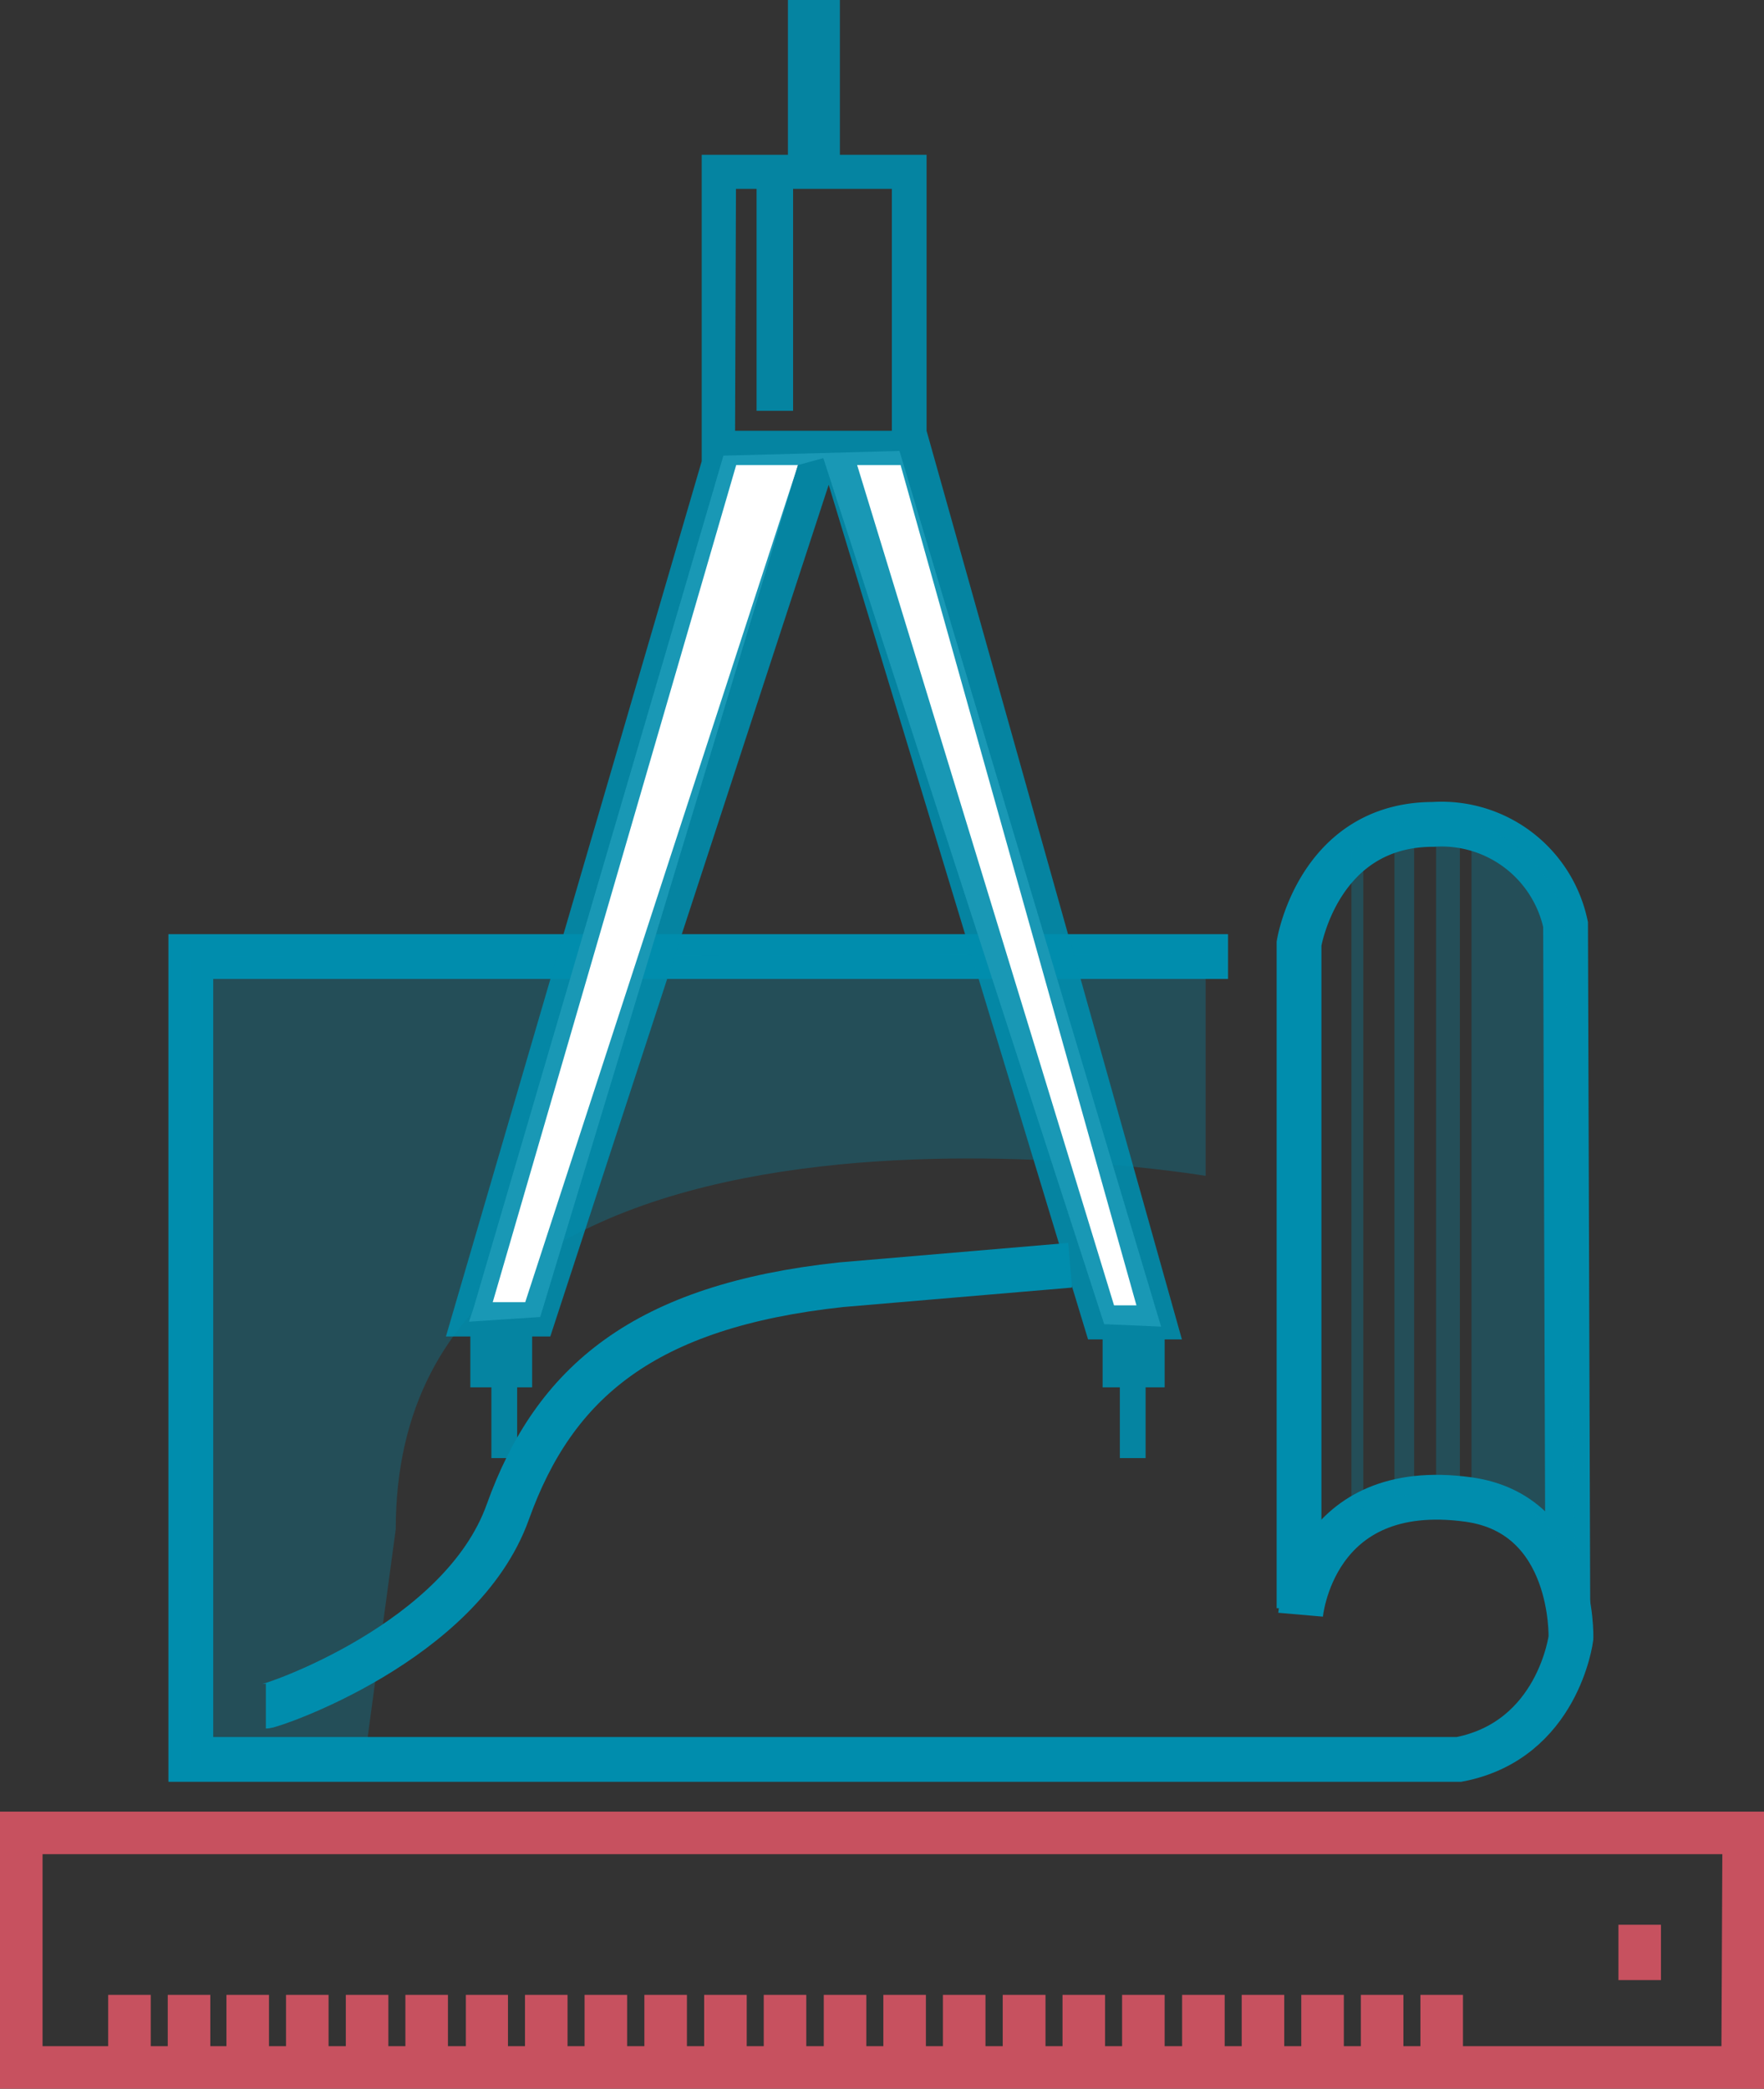 <svg xmlns="http://www.w3.org/2000/svg" viewBox="0 0 78.76 93.24"><rect x="0" y="0" width="78.76" height="93.24" fill="#333333" stroke="none"/><defs><style>.cls-1{fill:none;stroke:#008dad;stroke-miterlimit:10;stroke-width:2px;}.cls-2{fill:#c7515f;}.cls-3,.cls-5{fill:#008dad;}.cls-3{opacity:0.3;}.cls-4{fill:#fff;}.cls-5{opacity:0.9;}</style></defs><title>Ресурс 7</title><g id="Слой_2" data-name="Слой 2"><g id="Слой_1-2" data-name="Слой 1"><path class="cls-1" d="M58.07,72.08s.53-6.11,7.51-5.14c4.75.67,4.56,6.18,4.56,6.18s-.57,4.57-5,5.42H8.52V42.7H54.83"/><path class="cls-1" d="M58,71.79V42.12s.86-5.32,6-5.32a5.66,5.66,0,0,1,5.9,4.47L70,71.59"/><path class="cls-1" d="M11.87,76.16c.28,0,8.72-2.85,10.8-8.66s6.09-9.2,14.88-10.15l10.23-.87"/><path class="cls-2" d="M0,80.87V93.24H78.76V80.87ZM76.86,91.34H65.32V89.05h-1.9v2.29h-.76V89.05h-1.9v2.29H60V89.05h-1.9v2.29h-.76V89.05h-1.9v2.29h-.76V89.05h-1.9v2.29H52V89.05H50.1v2.29h-.76V89.05h-1.9v2.29h-.76V89.05H44.77v2.29H44V89.05h-1.9v2.29h-.76V89.05h-1.9v2.29h-.76V89.05h-1.9v2.29H36V89.05h-1.9v2.29h-.76V89.05h-1.9v2.29h-.77V89.05h-1.9v2.29H28V89.05h-1.9v2.29h-.76V89.05h-1.9v2.29h-.76V89.05H20.8v2.29H20V89.05h-1.9v2.29h-.76V89.05h-1.9v2.29h-.77V89.05h-1.9v2.29h-.76V89.05h-1.9v2.29H9.39V89.05H7.49v2.29H6.73V89.05H4.83v2.29H1.9V82.77h75Z"/><rect class="cls-2" x="72.26" y="85.92" width="1.9" height="2.47"/><path class="cls-3" d="M53.83,42.58v9.91S17.67,46.41,17.67,68.26l-1.4,10.37H8.52V42.7Z"/><polygon class="cls-4" points="21.15 58.37 32.3 20.34 36.12 20.24 40.16 20.13 51.84 59.22 49.3 59.11 36.76 20.45 35.63 20.76 24.12 58.79 20.94 59 21.15 58.37"/><path class="cls-5" d="M52,59.79h.77L41.37,19.23h0V6.91H37.5V0H35.18V6.91H31.33V20.59L19.91,59.66H21v2.27h.94v3.16h1.15V61.93h.67V59.66h.81L37,21.64,48.58,59.79h.65v2.14H50v3.16h1.15V61.93H52ZM32.86,8.43h.92v9.91h1.63V8.43h4.41v10.8h-7Zm-9.41,49.7H22L32.87,20.76h2.76ZM38.27,20.76h1.94L50.74,58.27h-1Z"/><path class="cls-3" d="M60.87,37.6a5.72,5.72,0,0,0-.53.45V67.57c.17-.09.34-.19.53-.27Z"/><path class="cls-3" d="M63.14,36.63a4.72,4.72,0,0,0-.88.22v30a7.23,7.23,0,0,1,.88-.17Z"/><path class="cls-3" d="M65.18,36.71a6.78,6.78,0,0,0-.7-.12h-.36v30h.15c.32,0,.63,0,.91,0Z"/><path class="cls-3" d="M69.86,41.27a5.59,5.59,0,0,0-4.16-4.44V66.6a5,5,0,0,1,4.63,3.87Z"/></g></g></svg>